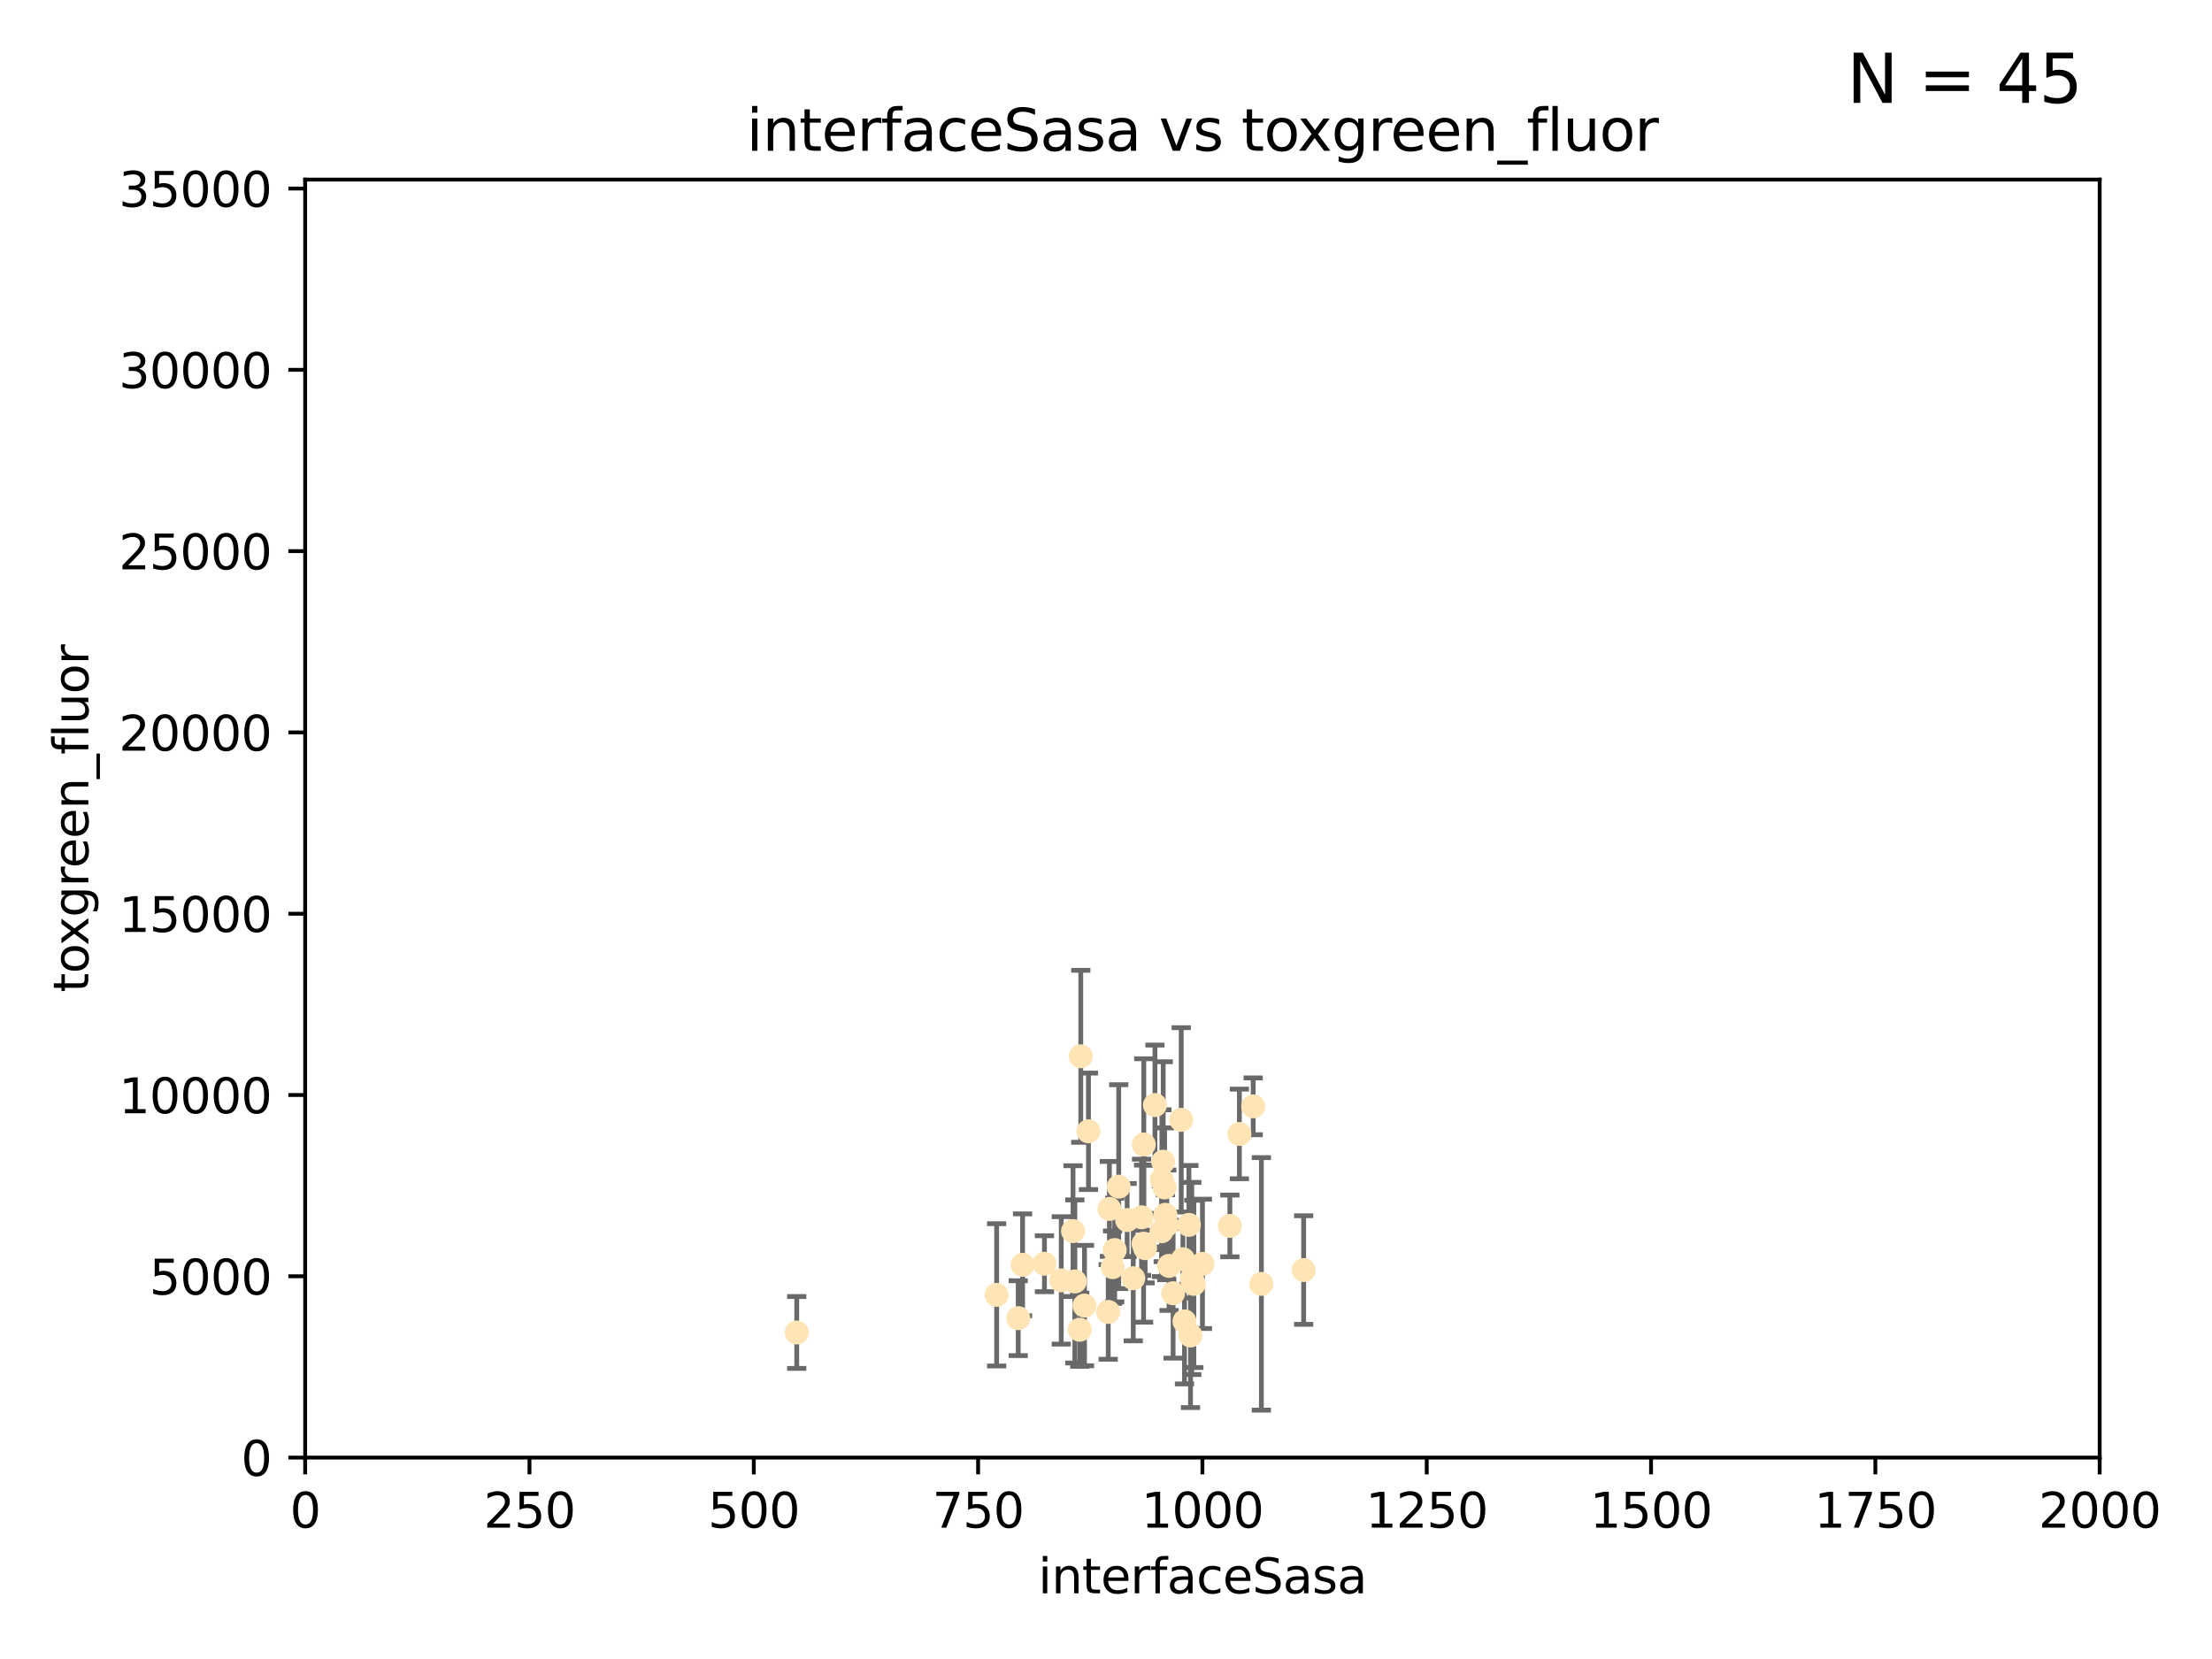 <?xml version="1.0" encoding="utf-8" standalone="no"?>
<!DOCTYPE svg PUBLIC "-//W3C//DTD SVG 1.1//EN"
  "http://www.w3.org/Graphics/SVG/1.1/DTD/svg11.dtd">
<svg xmlns:xlink="http://www.w3.org/1999/xlink" width="460.8pt" height="345.6pt" viewBox="0 0 460.8 345.6" xmlns="http://www.w3.org/2000/svg" version="1.1">
 <defs>
  <style type="text/css">*{stroke-linejoin: round; stroke-linecap: butt}</style>
 </defs>
 <g id="figure_1">
  <g id="patch_1">
   <path d="M 0 345.6 
L 460.8 345.6 
L 460.8 0 
L 0 0 
z
" style="fill: #ffffff"/>
  </g>
  <g id="axes_1">
   <g id="patch_2">
    <path d="M 63.571 303.64 
L 437.4 303.64 
L 437.4 37.411 
L 63.571 37.411 
z
" style="fill: #ffffff"/>
   </g>
   <g id="PathCollection_1">
    <defs>
     <path id="m4b75cdd315" d="M 0 1.118 
C 0.297 1.118 0.581 1 0.791 0.791 
C 1 0.581 1.118 0.297 1.118 0 
C 1.118 -0.297 1 -0.581 0.791 -0.791 
C 0.581 -1 0.297 -1.118 0 -1.118 
C -0.297 -1.118 -0.581 -1 -0.791 -0.791 
C -1 -0.581 -1.118 -0.297 -1.118 0 
C -1.118 0.297 -1 0.581 -0.791 0.791 
C -0.581 1 -0.297 1.118 0 1.118 
z
" style="stroke: #ffe4b5"/>
    </defs>
    <g clip-path="url(#pfa6d30daa1)">
     <use xlink:href="#m4b75cdd315" x="261.065" y="230.468" style="fill: #ffe4b5; stroke: #ffe4b5"/>
     <use xlink:href="#m4b75cdd315" x="258.186" y="236.222" style="fill: #ffe4b5; stroke: #ffe4b5"/>
     <use xlink:href="#m4b75cdd315" x="238.23" y="259.073" style="fill: #ffe4b5; stroke: #ffe4b5"/>
     <use xlink:href="#m4b75cdd315" x="246.071" y="233.283" style="fill: #ffe4b5; stroke: #ffe4b5"/>
     <use xlink:href="#m4b75cdd315" x="230.863" y="273.299" style="fill: #ffe4b5; stroke: #ffe4b5"/>
     <use xlink:href="#m4b75cdd315" x="248.267" y="266.328" style="fill: #ffe4b5; stroke: #ffe4b5"/>
     <use xlink:href="#m4b75cdd315" x="248.007" y="278.206" style="fill: #ffe4b5; stroke: #ffe4b5"/>
     <use xlink:href="#m4b75cdd315" x="225.144" y="220.046" style="fill: #ffe4b5; stroke: #ffe4b5"/>
     <use xlink:href="#m4b75cdd315" x="247.671" y="255.164" style="fill: #ffe4b5; stroke: #ffe4b5"/>
     <use xlink:href="#m4b75cdd315" x="233.052" y="247.2" style="fill: #ffe4b5; stroke: #ffe4b5"/>
     <use xlink:href="#m4b75cdd315" x="262.77" y="267.453" style="fill: #ffe4b5; stroke: #ffe4b5"/>
     <use xlink:href="#m4b75cdd315" x="238.273" y="238.421" style="fill: #ffe4b5; stroke: #ffe4b5"/>
     <use xlink:href="#m4b75cdd315" x="243.065" y="255.162" style="fill: #ffe4b5; stroke: #ffe4b5"/>
     <use xlink:href="#m4b75cdd315" x="271.575" y="264.575" style="fill: #ffe4b5; stroke: #ffe4b5"/>
     <use xlink:href="#m4b75cdd315" x="248.699" y="267.458" style="fill: #ffe4b5; stroke: #ffe4b5"/>
     <use xlink:href="#m4b75cdd315" x="256.203" y="255.382" style="fill: #ffe4b5; stroke: #ffe4b5"/>
     <use xlink:href="#m4b75cdd315" x="242.043" y="245.75" style="fill: #ffe4b5; stroke: #ffe4b5"/>
     <use xlink:href="#m4b75cdd315" x="236.078" y="266.279" style="fill: #ffe4b5; stroke: #ffe4b5"/>
     <use xlink:href="#m4b75cdd315" x="240.598" y="230.204" style="fill: #ffe4b5; stroke: #ffe4b5"/>
     <use xlink:href="#m4b75cdd315" x="241.962" y="256.494" style="fill: #ffe4b5; stroke: #ffe4b5"/>
     <use xlink:href="#m4b75cdd315" x="238.549" y="260.01" style="fill: #ffe4b5; stroke: #ffe4b5"/>
     <use xlink:href="#m4b75cdd315" x="242.766" y="253.07" style="fill: #ffe4b5; stroke: #ffe4b5"/>
     <use xlink:href="#m4b75cdd315" x="231.772" y="263.972" style="fill: #ffe4b5; stroke: #ffe4b5"/>
     <use xlink:href="#m4b75cdd315" x="231.112" y="251.842" style="fill: #ffe4b5; stroke: #ffe4b5"/>
     <use xlink:href="#m4b75cdd315" x="217.583" y="263.256" style="fill: #ffe4b5; stroke: #ffe4b5"/>
     <use xlink:href="#m4b75cdd315" x="242.611" y="247.358" style="fill: #ffe4b5; stroke: #ffe4b5"/>
     <use xlink:href="#m4b75cdd315" x="213.022" y="263.488" style="fill: #ffe4b5; stroke: #ffe4b5"/>
     <use xlink:href="#m4b75cdd315" x="212.114" y="274.597" style="fill: #ffe4b5; stroke: #ffe4b5"/>
     <use xlink:href="#m4b75cdd315" x="225.919" y="271.972" style="fill: #ffe4b5; stroke: #ffe4b5"/>
     <use xlink:href="#m4b75cdd315" x="207.617" y="269.741" style="fill: #ffe4b5; stroke: #ffe4b5"/>
     <use xlink:href="#m4b75cdd315" x="250.495" y="263.286" style="fill: #ffe4b5; stroke: #ffe4b5"/>
     <use xlink:href="#m4b75cdd315" x="242.317" y="242.001" style="fill: #ffe4b5; stroke: #ffe4b5"/>
     <use xlink:href="#m4b75cdd315" x="243.534" y="263.706" style="fill: #ffe4b5; stroke: #ffe4b5"/>
     <use xlink:href="#m4b75cdd315" x="232.215" y="260.409" style="fill: #ffe4b5; stroke: #ffe4b5"/>
     <use xlink:href="#m4b75cdd315" x="223.91" y="266.947" style="fill: #ffe4b5; stroke: #ffe4b5"/>
     <use xlink:href="#m4b75cdd315" x="223.531" y="256.462" style="fill: #ffe4b5; stroke: #ffe4b5"/>
     <use xlink:href="#m4b75cdd315" x="221.078" y="266.727" style="fill: #ffe4b5; stroke: #ffe4b5"/>
     <use xlink:href="#m4b75cdd315" x="244.381" y="269.405" style="fill: #ffe4b5; stroke: #ffe4b5"/>
     <use xlink:href="#m4b75cdd315" x="246.749" y="275.261" style="fill: #ffe4b5; stroke: #ffe4b5"/>
     <use xlink:href="#m4b75cdd315" x="234.804" y="254.163" style="fill: #ffe4b5; stroke: #ffe4b5"/>
     <use xlink:href="#m4b75cdd315" x="237.807" y="253.584" style="fill: #ffe4b5; stroke: #ffe4b5"/>
     <use xlink:href="#m4b75cdd315" x="224.929" y="277.009" style="fill: #ffe4b5; stroke: #ffe4b5"/>
     <use xlink:href="#m4b75cdd315" x="246.426" y="262.316" style="fill: #ffe4b5; stroke: #ffe4b5"/>
     <use xlink:href="#m4b75cdd315" x="165.976" y="277.579" style="fill: #ffe4b5; stroke: #ffe4b5"/>
     <use xlink:href="#m4b75cdd315" x="226.747" y="235.674" style="fill: #ffe4b5; stroke: #ffe4b5"/>
    </g>
   </g>
   <g id="matplotlib.axis_1">
    <g id="xtick_1">
     <g id="line2d_1">
      <defs>
       <path id="m06ec252655" d="M 0 0 
L 0 3.5 
" style="stroke: #000000; stroke-width: 0.8"/>
      </defs>
      <g>
       <use xlink:href="#m06ec252655" x="63.571" y="303.64" style="stroke: #000000; stroke-width: 0.8"/>
      </g>
     </g>
     <g id="text_1">
      <!-- 0 -->
      <g transform="translate(60.39 318.238)scale(0.1 -0.1)">
       <defs>
        <path id="DejaVuSans-30" d="M 2034 4250 
Q 1547 4250 1301 3770 
Q 1056 3291 1056 2328 
Q 1056 1369 1301 889 
Q 1547 409 2034 409 
Q 2525 409 2770 889 
Q 3016 1369 3016 2328 
Q 3016 3291 2770 3770 
Q 2525 4250 2034 4250 
z
M 2034 4750 
Q 2819 4750 3233 4129 
Q 3647 3509 3647 2328 
Q 3647 1150 3233 529 
Q 2819 -91 2034 -91 
Q 1250 -91 836 529 
Q 422 1150 422 2328 
Q 422 3509 836 4129 
Q 1250 4750 2034 4750 
z
" transform="scale(0.016)"/>
       </defs>
       <use xlink:href="#DejaVuSans-30"/>
      </g>
     </g>
    </g>
    <g id="xtick_2">
     <g id="line2d_2">
      <g>
       <use xlink:href="#m06ec252655" x="110.3" y="303.64" style="stroke: #000000; stroke-width: 0.8"/>
      </g>
     </g>
     <g id="text_2">
      <!-- 250 -->
      <g transform="translate(100.756 318.238)scale(0.1 -0.1)">
       <defs>
        <path id="DejaVuSans-32" d="M 1228 531 
L 3431 531 
L 3431 0 
L 469 0 
L 469 531 
Q 828 903 1448 1529 
Q 2069 2156 2228 2338 
Q 2531 2678 2651 2914 
Q 2772 3150 2772 3378 
Q 2772 3750 2511 3984 
Q 2250 4219 1831 4219 
Q 1534 4219 1204 4116 
Q 875 4013 500 3803 
L 500 4441 
Q 881 4594 1212 4672 
Q 1544 4750 1819 4750 
Q 2544 4750 2975 4387 
Q 3406 4025 3406 3419 
Q 3406 3131 3298 2873 
Q 3191 2616 2906 2266 
Q 2828 2175 2409 1742 
Q 1991 1309 1228 531 
z
" transform="scale(0.016)"/>
        <path id="DejaVuSans-35" d="M 691 4666 
L 3169 4666 
L 3169 4134 
L 1269 4134 
L 1269 2991 
Q 1406 3038 1543 3061 
Q 1681 3084 1819 3084 
Q 2600 3084 3056 2656 
Q 3513 2228 3513 1497 
Q 3513 744 3044 326 
Q 2575 -91 1722 -91 
Q 1428 -91 1123 -41 
Q 819 9 494 109 
L 494 744 
Q 775 591 1075 516 
Q 1375 441 1709 441 
Q 2250 441 2565 725 
Q 2881 1009 2881 1497 
Q 2881 1984 2565 2268 
Q 2250 2553 1709 2553 
Q 1456 2553 1204 2497 
Q 953 2441 691 2322 
L 691 4666 
z
" transform="scale(0.016)"/>
       </defs>
       <use xlink:href="#DejaVuSans-32"/>
       <use xlink:href="#DejaVuSans-35" x="63.623"/>
       <use xlink:href="#DejaVuSans-30" x="127.246"/>
      </g>
     </g>
    </g>
    <g id="xtick_3">
     <g id="line2d_3">
      <g>
       <use xlink:href="#m06ec252655" x="157.028" y="303.64" style="stroke: #000000; stroke-width: 0.8"/>
      </g>
     </g>
     <g id="text_3">
      <!-- 500 -->
      <g transform="translate(147.485 318.238)scale(0.1 -0.1)">
       <use xlink:href="#DejaVuSans-35"/>
       <use xlink:href="#DejaVuSans-30" x="63.623"/>
       <use xlink:href="#DejaVuSans-30" x="127.246"/>
      </g>
     </g>
    </g>
    <g id="xtick_4">
     <g id="line2d_4">
      <g>
       <use xlink:href="#m06ec252655" x="203.757" y="303.64" style="stroke: #000000; stroke-width: 0.8"/>
      </g>
     </g>
     <g id="text_4">
      <!-- 750 -->
      <g transform="translate(194.213 318.238)scale(0.1 -0.1)">
       <defs>
        <path id="DejaVuSans-37" d="M 525 4666 
L 3525 4666 
L 3525 4397 
L 1831 0 
L 1172 0 
L 2766 4134 
L 525 4134 
L 525 4666 
z
" transform="scale(0.016)"/>
       </defs>
       <use xlink:href="#DejaVuSans-37"/>
       <use xlink:href="#DejaVuSans-35" x="63.623"/>
       <use xlink:href="#DejaVuSans-30" x="127.246"/>
      </g>
     </g>
    </g>
    <g id="xtick_5">
     <g id="line2d_5">
      <g>
       <use xlink:href="#m06ec252655" x="250.486" y="303.64" style="stroke: #000000; stroke-width: 0.8"/>
      </g>
     </g>
     <g id="text_5">
      <!-- 1000 -->
      <g transform="translate(237.761 318.238)scale(0.1 -0.1)">
       <defs>
        <path id="DejaVuSans-31" d="M 794 531 
L 1825 531 
L 1825 4091 
L 703 3866 
L 703 4441 
L 1819 4666 
L 2450 4666 
L 2450 531 
L 3481 531 
L 3481 0 
L 794 0 
L 794 531 
z
" transform="scale(0.016)"/>
       </defs>
       <use xlink:href="#DejaVuSans-31"/>
       <use xlink:href="#DejaVuSans-30" x="63.623"/>
       <use xlink:href="#DejaVuSans-30" x="127.246"/>
       <use xlink:href="#DejaVuSans-30" x="190.869"/>
      </g>
     </g>
    </g>
    <g id="xtick_6">
     <g id="line2d_6">
      <g>
       <use xlink:href="#m06ec252655" x="297.214" y="303.64" style="stroke: #000000; stroke-width: 0.8"/>
      </g>
     </g>
     <g id="text_6">
      <!-- 1250 -->
      <g transform="translate(284.489 318.238)scale(0.1 -0.1)">
       <use xlink:href="#DejaVuSans-31"/>
       <use xlink:href="#DejaVuSans-32" x="63.623"/>
       <use xlink:href="#DejaVuSans-35" x="127.246"/>
       <use xlink:href="#DejaVuSans-30" x="190.869"/>
      </g>
     </g>
    </g>
    <g id="xtick_7">
     <g id="line2d_7">
      <g>
       <use xlink:href="#m06ec252655" x="343.943" y="303.64" style="stroke: #000000; stroke-width: 0.8"/>
      </g>
     </g>
     <g id="text_7">
      <!-- 1500 -->
      <g transform="translate(331.218 318.238)scale(0.1 -0.1)">
       <use xlink:href="#DejaVuSans-31"/>
       <use xlink:href="#DejaVuSans-35" x="63.623"/>
       <use xlink:href="#DejaVuSans-30" x="127.246"/>
       <use xlink:href="#DejaVuSans-30" x="190.869"/>
      </g>
     </g>
    </g>
    <g id="xtick_8">
     <g id="line2d_8">
      <g>
       <use xlink:href="#m06ec252655" x="390.671" y="303.64" style="stroke: #000000; stroke-width: 0.8"/>
      </g>
     </g>
     <g id="text_8">
      <!-- 1750 -->
      <g transform="translate(377.946 318.238)scale(0.1 -0.1)">
       <use xlink:href="#DejaVuSans-31"/>
       <use xlink:href="#DejaVuSans-37" x="63.623"/>
       <use xlink:href="#DejaVuSans-35" x="127.246"/>
       <use xlink:href="#DejaVuSans-30" x="190.869"/>
      </g>
     </g>
    </g>
    <g id="xtick_9">
     <g id="line2d_9">
      <g>
       <use xlink:href="#m06ec252655" x="437.4" y="303.64" style="stroke: #000000; stroke-width: 0.8"/>
      </g>
     </g>
     <g id="text_9">
      <!-- 2000 -->
      <g transform="translate(424.675 318.238)scale(0.1 -0.1)">
       <use xlink:href="#DejaVuSans-32"/>
       <use xlink:href="#DejaVuSans-30" x="63.623"/>
       <use xlink:href="#DejaVuSans-30" x="127.246"/>
       <use xlink:href="#DejaVuSans-30" x="190.869"/>
      </g>
     </g>
    </g>
    <g id="text_10">
     <!-- interfaceSasa -->
     <g transform="translate(216.279 331.917)scale(0.1 -0.1)">
      <defs>
       <path id="DejaVuSans-69" d="M 603 3500 
L 1178 3500 
L 1178 0 
L 603 0 
L 603 3500 
z
M 603 4863 
L 1178 4863 
L 1178 4134 
L 603 4134 
L 603 4863 
z
" transform="scale(0.016)"/>
       <path id="DejaVuSans-6e" d="M 3513 2113 
L 3513 0 
L 2938 0 
L 2938 2094 
Q 2938 2591 2744 2837 
Q 2550 3084 2163 3084 
Q 1697 3084 1428 2787 
Q 1159 2491 1159 1978 
L 1159 0 
L 581 0 
L 581 3500 
L 1159 3500 
L 1159 2956 
Q 1366 3272 1645 3428 
Q 1925 3584 2291 3584 
Q 2894 3584 3203 3211 
Q 3513 2838 3513 2113 
z
" transform="scale(0.016)"/>
       <path id="DejaVuSans-74" d="M 1172 4494 
L 1172 3500 
L 2356 3500 
L 2356 3053 
L 1172 3053 
L 1172 1153 
Q 1172 725 1289 603 
Q 1406 481 1766 481 
L 2356 481 
L 2356 0 
L 1766 0 
Q 1100 0 847 248 
Q 594 497 594 1153 
L 594 3053 
L 172 3053 
L 172 3500 
L 594 3500 
L 594 4494 
L 1172 4494 
z
" transform="scale(0.016)"/>
       <path id="DejaVuSans-65" d="M 3597 1894 
L 3597 1613 
L 953 1613 
Q 991 1019 1311 708 
Q 1631 397 2203 397 
Q 2534 397 2845 478 
Q 3156 559 3463 722 
L 3463 178 
Q 3153 47 2828 -22 
Q 2503 -91 2169 -91 
Q 1331 -91 842 396 
Q 353 884 353 1716 
Q 353 2575 817 3079 
Q 1281 3584 2069 3584 
Q 2775 3584 3186 3129 
Q 3597 2675 3597 1894 
z
M 3022 2063 
Q 3016 2534 2758 2815 
Q 2500 3097 2075 3097 
Q 1594 3097 1305 2825 
Q 1016 2553 972 2059 
L 3022 2063 
z
" transform="scale(0.016)"/>
       <path id="DejaVuSans-72" d="M 2631 2963 
Q 2534 3019 2420 3045 
Q 2306 3072 2169 3072 
Q 1681 3072 1420 2755 
Q 1159 2438 1159 1844 
L 1159 0 
L 581 0 
L 581 3500 
L 1159 3500 
L 1159 2956 
Q 1341 3275 1631 3429 
Q 1922 3584 2338 3584 
Q 2397 3584 2469 3576 
Q 2541 3569 2628 3553 
L 2631 2963 
z
" transform="scale(0.016)"/>
       <path id="DejaVuSans-66" d="M 2375 4863 
L 2375 4384 
L 1825 4384 
Q 1516 4384 1395 4259 
Q 1275 4134 1275 3809 
L 1275 3500 
L 2222 3500 
L 2222 3053 
L 1275 3053 
L 1275 0 
L 697 0 
L 697 3053 
L 147 3053 
L 147 3500 
L 697 3500 
L 697 3744 
Q 697 4328 969 4595 
Q 1241 4863 1831 4863 
L 2375 4863 
z
" transform="scale(0.016)"/>
       <path id="DejaVuSans-61" d="M 2194 1759 
Q 1497 1759 1228 1600 
Q 959 1441 959 1056 
Q 959 750 1161 570 
Q 1363 391 1709 391 
Q 2188 391 2477 730 
Q 2766 1069 2766 1631 
L 2766 1759 
L 2194 1759 
z
M 3341 1997 
L 3341 0 
L 2766 0 
L 2766 531 
Q 2569 213 2275 61 
Q 1981 -91 1556 -91 
Q 1019 -91 701 211 
Q 384 513 384 1019 
Q 384 1609 779 1909 
Q 1175 2209 1959 2209 
L 2766 2209 
L 2766 2266 
Q 2766 2663 2505 2880 
Q 2244 3097 1772 3097 
Q 1472 3097 1187 3025 
Q 903 2953 641 2809 
L 641 3341 
Q 956 3463 1253 3523 
Q 1550 3584 1831 3584 
Q 2591 3584 2966 3190 
Q 3341 2797 3341 1997 
z
" transform="scale(0.016)"/>
       <path id="DejaVuSans-63" d="M 3122 3366 
L 3122 2828 
Q 2878 2963 2633 3030 
Q 2388 3097 2138 3097 
Q 1578 3097 1268 2742 
Q 959 2388 959 1747 
Q 959 1106 1268 751 
Q 1578 397 2138 397 
Q 2388 397 2633 464 
Q 2878 531 3122 666 
L 3122 134 
Q 2881 22 2623 -34 
Q 2366 -91 2075 -91 
Q 1284 -91 818 406 
Q 353 903 353 1747 
Q 353 2603 823 3093 
Q 1294 3584 2113 3584 
Q 2378 3584 2631 3529 
Q 2884 3475 3122 3366 
z
" transform="scale(0.016)"/>
       <path id="DejaVuSans-53" d="M 3425 4513 
L 3425 3897 
Q 3066 4069 2747 4153 
Q 2428 4238 2131 4238 
Q 1616 4238 1336 4038 
Q 1056 3838 1056 3469 
Q 1056 3159 1242 3001 
Q 1428 2844 1947 2747 
L 2328 2669 
Q 3034 2534 3370 2195 
Q 3706 1856 3706 1288 
Q 3706 609 3251 259 
Q 2797 -91 1919 -91 
Q 1588 -91 1214 -16 
Q 841 59 441 206 
L 441 856 
Q 825 641 1194 531 
Q 1563 422 1919 422 
Q 2459 422 2753 634 
Q 3047 847 3047 1241 
Q 3047 1584 2836 1778 
Q 2625 1972 2144 2069 
L 1759 2144 
Q 1053 2284 737 2584 
Q 422 2884 422 3419 
Q 422 4038 858 4394 
Q 1294 4750 2059 4750 
Q 2388 4750 2728 4690 
Q 3069 4631 3425 4513 
z
" transform="scale(0.016)"/>
       <path id="DejaVuSans-73" d="M 2834 3397 
L 2834 2853 
Q 2591 2978 2328 3040 
Q 2066 3103 1784 3103 
Q 1356 3103 1142 2972 
Q 928 2841 928 2578 
Q 928 2378 1081 2264 
Q 1234 2150 1697 2047 
L 1894 2003 
Q 2506 1872 2764 1633 
Q 3022 1394 3022 966 
Q 3022 478 2636 193 
Q 2250 -91 1575 -91 
Q 1294 -91 989 -36 
Q 684 19 347 128 
L 347 722 
Q 666 556 975 473 
Q 1284 391 1588 391 
Q 1994 391 2212 530 
Q 2431 669 2431 922 
Q 2431 1156 2273 1281 
Q 2116 1406 1581 1522 
L 1381 1569 
Q 847 1681 609 1914 
Q 372 2147 372 2553 
Q 372 3047 722 3315 
Q 1072 3584 1716 3584 
Q 2034 3584 2315 3537 
Q 2597 3491 2834 3397 
z
" transform="scale(0.016)"/>
      </defs>
      <use xlink:href="#DejaVuSans-69"/>
      <use xlink:href="#DejaVuSans-6e" x="27.783"/>
      <use xlink:href="#DejaVuSans-74" x="91.162"/>
      <use xlink:href="#DejaVuSans-65" x="130.371"/>
      <use xlink:href="#DejaVuSans-72" x="191.895"/>
      <use xlink:href="#DejaVuSans-66" x="233.008"/>
      <use xlink:href="#DejaVuSans-61" x="268.213"/>
      <use xlink:href="#DejaVuSans-63" x="329.492"/>
      <use xlink:href="#DejaVuSans-65" x="384.473"/>
      <use xlink:href="#DejaVuSans-53" x="445.996"/>
      <use xlink:href="#DejaVuSans-61" x="509.473"/>
      <use xlink:href="#DejaVuSans-73" x="570.752"/>
      <use xlink:href="#DejaVuSans-61" x="622.852"/>
     </g>
    </g>
   </g>
   <g id="matplotlib.axis_2">
    <g id="ytick_1">
     <g id="line2d_10">
      <defs>
       <path id="m4625f9f633" d="M 0 0 
L -3.5 0 
" style="stroke: #000000; stroke-width: 0.8"/>
      </defs>
      <g>
       <use xlink:href="#m4625f9f633" x="63.571" y="303.64" style="stroke: #000000; stroke-width: 0.8"/>
      </g>
     </g>
     <g id="text_11">
      <!-- 0 -->
      <g transform="translate(50.209 307.439)scale(0.1 -0.1)">
       <use xlink:href="#DejaVuSans-30"/>
      </g>
     </g>
    </g>
    <g id="ytick_2">
     <g id="line2d_11">
      <g>
       <use xlink:href="#m4625f9f633" x="63.571" y="265.874" style="stroke: #000000; stroke-width: 0.8"/>
      </g>
     </g>
     <g id="text_12">
      <!-- 5000 -->
      <g transform="translate(31.121 269.673)scale(0.1 -0.1)">
       <use xlink:href="#DejaVuSans-35"/>
       <use xlink:href="#DejaVuSans-30" x="63.623"/>
       <use xlink:href="#DejaVuSans-30" x="127.246"/>
       <use xlink:href="#DejaVuSans-30" x="190.869"/>
      </g>
     </g>
    </g>
    <g id="ytick_3">
     <g id="line2d_12">
      <g>
       <use xlink:href="#m4625f9f633" x="63.571" y="228.108" style="stroke: #000000; stroke-width: 0.8"/>
      </g>
     </g>
     <g id="text_13">
      <!-- 10000 -->
      <g transform="translate(24.759 231.907)scale(0.1 -0.1)">
       <use xlink:href="#DejaVuSans-31"/>
       <use xlink:href="#DejaVuSans-30" x="63.623"/>
       <use xlink:href="#DejaVuSans-30" x="127.246"/>
       <use xlink:href="#DejaVuSans-30" x="190.869"/>
       <use xlink:href="#DejaVuSans-30" x="254.492"/>
      </g>
     </g>
    </g>
    <g id="ytick_4">
     <g id="line2d_13">
      <g>
       <use xlink:href="#m4625f9f633" x="63.571" y="190.342" style="stroke: #000000; stroke-width: 0.8"/>
      </g>
     </g>
     <g id="text_14">
      <!-- 15000 -->
      <g transform="translate(24.759 194.141)scale(0.1 -0.1)">
       <use xlink:href="#DejaVuSans-31"/>
       <use xlink:href="#DejaVuSans-35" x="63.623"/>
       <use xlink:href="#DejaVuSans-30" x="127.246"/>
       <use xlink:href="#DejaVuSans-30" x="190.869"/>
       <use xlink:href="#DejaVuSans-30" x="254.492"/>
      </g>
     </g>
    </g>
    <g id="ytick_5">
     <g id="line2d_14">
      <g>
       <use xlink:href="#m4625f9f633" x="63.571" y="152.576" style="stroke: #000000; stroke-width: 0.8"/>
      </g>
     </g>
     <g id="text_15">
      <!-- 20000 -->
      <g transform="translate(24.759 156.375)scale(0.1 -0.1)">
       <use xlink:href="#DejaVuSans-32"/>
       <use xlink:href="#DejaVuSans-30" x="63.623"/>
       <use xlink:href="#DejaVuSans-30" x="127.246"/>
       <use xlink:href="#DejaVuSans-30" x="190.869"/>
       <use xlink:href="#DejaVuSans-30" x="254.492"/>
      </g>
     </g>
    </g>
    <g id="ytick_6">
     <g id="line2d_15">
      <g>
       <use xlink:href="#m4625f9f633" x="63.571" y="114.81" style="stroke: #000000; stroke-width: 0.8"/>
      </g>
     </g>
     <g id="text_16">
      <!-- 25000 -->
      <g transform="translate(24.759 118.609)scale(0.1 -0.1)">
       <use xlink:href="#DejaVuSans-32"/>
       <use xlink:href="#DejaVuSans-35" x="63.623"/>
       <use xlink:href="#DejaVuSans-30" x="127.246"/>
       <use xlink:href="#DejaVuSans-30" x="190.869"/>
       <use xlink:href="#DejaVuSans-30" x="254.492"/>
      </g>
     </g>
    </g>
    <g id="ytick_7">
     <g id="line2d_16">
      <g>
       <use xlink:href="#m4625f9f633" x="63.571" y="77.044" style="stroke: #000000; stroke-width: 0.8"/>
      </g>
     </g>
     <g id="text_17">
      <!-- 30000 -->
      <g transform="translate(24.759 80.844)scale(0.1 -0.1)">
       <defs>
        <path id="DejaVuSans-33" d="M 2597 2516 
Q 3050 2419 3304 2112 
Q 3559 1806 3559 1356 
Q 3559 666 3084 287 
Q 2609 -91 1734 -91 
Q 1441 -91 1130 -33 
Q 819 25 488 141 
L 488 750 
Q 750 597 1062 519 
Q 1375 441 1716 441 
Q 2309 441 2620 675 
Q 2931 909 2931 1356 
Q 2931 1769 2642 2001 
Q 2353 2234 1838 2234 
L 1294 2234 
L 1294 2753 
L 1863 2753 
Q 2328 2753 2575 2939 
Q 2822 3125 2822 3475 
Q 2822 3834 2567 4026 
Q 2313 4219 1838 4219 
Q 1578 4219 1281 4162 
Q 984 4106 628 3988 
L 628 4550 
Q 988 4650 1302 4700 
Q 1616 4750 1894 4750 
Q 2613 4750 3031 4423 
Q 3450 4097 3450 3541 
Q 3450 3153 3228 2886 
Q 3006 2619 2597 2516 
z
" transform="scale(0.016)"/>
       </defs>
       <use xlink:href="#DejaVuSans-33"/>
       <use xlink:href="#DejaVuSans-30" x="63.623"/>
       <use xlink:href="#DejaVuSans-30" x="127.246"/>
       <use xlink:href="#DejaVuSans-30" x="190.869"/>
       <use xlink:href="#DejaVuSans-30" x="254.492"/>
      </g>
     </g>
    </g>
    <g id="ytick_8">
     <g id="line2d_17">
      <g>
       <use xlink:href="#m4625f9f633" x="63.571" y="39.278" style="stroke: #000000; stroke-width: 0.8"/>
      </g>
     </g>
     <g id="text_18">
      <!-- 35000 -->
      <g transform="translate(24.759 43.078)scale(0.1 -0.1)">
       <use xlink:href="#DejaVuSans-33"/>
       <use xlink:href="#DejaVuSans-35" x="63.623"/>
       <use xlink:href="#DejaVuSans-30" x="127.246"/>
       <use xlink:href="#DejaVuSans-30" x="190.869"/>
       <use xlink:href="#DejaVuSans-30" x="254.492"/>
      </g>
     </g>
    </g>
    <g id="text_19">
     <!-- toxgreen_fluor -->
     <g transform="translate(18.401 206.72)rotate(-90)scale(0.1 -0.1)">
      <defs>
       <path id="DejaVuSans-6f" d="M 1959 3097 
Q 1497 3097 1228 2736 
Q 959 2375 959 1747 
Q 959 1119 1226 758 
Q 1494 397 1959 397 
Q 2419 397 2687 759 
Q 2956 1122 2956 1747 
Q 2956 2369 2687 2733 
Q 2419 3097 1959 3097 
z
M 1959 3584 
Q 2709 3584 3137 3096 
Q 3566 2609 3566 1747 
Q 3566 888 3137 398 
Q 2709 -91 1959 -91 
Q 1206 -91 779 398 
Q 353 888 353 1747 
Q 353 2609 779 3096 
Q 1206 3584 1959 3584 
z
" transform="scale(0.016)"/>
       <path id="DejaVuSans-78" d="M 3513 3500 
L 2247 1797 
L 3578 0 
L 2900 0 
L 1881 1375 
L 863 0 
L 184 0 
L 1544 1831 
L 300 3500 
L 978 3500 
L 1906 2253 
L 2834 3500 
L 3513 3500 
z
" transform="scale(0.016)"/>
       <path id="DejaVuSans-67" d="M 2906 1791 
Q 2906 2416 2648 2759 
Q 2391 3103 1925 3103 
Q 1463 3103 1205 2759 
Q 947 2416 947 1791 
Q 947 1169 1205 825 
Q 1463 481 1925 481 
Q 2391 481 2648 825 
Q 2906 1169 2906 1791 
z
M 3481 434 
Q 3481 -459 3084 -895 
Q 2688 -1331 1869 -1331 
Q 1566 -1331 1297 -1286 
Q 1028 -1241 775 -1147 
L 775 -588 
Q 1028 -725 1275 -790 
Q 1522 -856 1778 -856 
Q 2344 -856 2625 -561 
Q 2906 -266 2906 331 
L 2906 616 
Q 2728 306 2450 153 
Q 2172 0 1784 0 
Q 1141 0 747 490 
Q 353 981 353 1791 
Q 353 2603 747 3093 
Q 1141 3584 1784 3584 
Q 2172 3584 2450 3431 
Q 2728 3278 2906 2969 
L 2906 3500 
L 3481 3500 
L 3481 434 
z
" transform="scale(0.016)"/>
       <path id="DejaVuSans-5f" d="M 3263 -1063 
L 3263 -1509 
L -63 -1509 
L -63 -1063 
L 3263 -1063 
z
" transform="scale(0.016)"/>
       <path id="DejaVuSans-6c" d="M 603 4863 
L 1178 4863 
L 1178 0 
L 603 0 
L 603 4863 
z
" transform="scale(0.016)"/>
       <path id="DejaVuSans-75" d="M 544 1381 
L 544 3500 
L 1119 3500 
L 1119 1403 
Q 1119 906 1312 657 
Q 1506 409 1894 409 
Q 2359 409 2629 706 
Q 2900 1003 2900 1516 
L 2900 3500 
L 3475 3500 
L 3475 0 
L 2900 0 
L 2900 538 
Q 2691 219 2414 64 
Q 2138 -91 1772 -91 
Q 1169 -91 856 284 
Q 544 659 544 1381 
z
M 1991 3584 
L 1991 3584 
z
" transform="scale(0.016)"/>
      </defs>
      <use xlink:href="#DejaVuSans-74"/>
      <use xlink:href="#DejaVuSans-6f" x="39.209"/>
      <use xlink:href="#DejaVuSans-78" x="97.266"/>
      <use xlink:href="#DejaVuSans-67" x="156.445"/>
      <use xlink:href="#DejaVuSans-72" x="219.922"/>
      <use xlink:href="#DejaVuSans-65" x="258.785"/>
      <use xlink:href="#DejaVuSans-65" x="320.309"/>
      <use xlink:href="#DejaVuSans-6e" x="381.832"/>
      <use xlink:href="#DejaVuSans-5f" x="445.211"/>
      <use xlink:href="#DejaVuSans-66" x="495.211"/>
      <use xlink:href="#DejaVuSans-6c" x="530.416"/>
      <use xlink:href="#DejaVuSans-75" x="558.199"/>
      <use xlink:href="#DejaVuSans-6f" x="621.578"/>
      <use xlink:href="#DejaVuSans-72" x="682.76"/>
     </g>
    </g>
   </g>
   <g id="LineCollection_1">
    <path d="M 261.065 236.385 
L 261.065 224.551 
" clip-path="url(#pfa6d30daa1)" style="fill: none; stroke: #696969"/>
    <path d="M 258.186 245.56 
L 258.186 226.884 
" clip-path="url(#pfa6d30daa1)" style="fill: none; stroke: #696969"/>
    <path d="M 238.23 275.427 
L 238.23 242.719 
" clip-path="url(#pfa6d30daa1)" style="fill: none; stroke: #696969"/>
    <path d="M 246.071 252.481 
L 246.071 214.086 
" clip-path="url(#pfa6d30daa1)" style="fill: none; stroke: #696969"/>
    <path d="M 230.863 283.157 
L 230.863 263.441 
" clip-path="url(#pfa6d30daa1)" style="fill: none; stroke: #696969"/>
    <path d="M 248.267 286.341 
L 248.267 246.315 
" clip-path="url(#pfa6d30daa1)" style="fill: none; stroke: #696969"/>
    <path d="M 248.007 293.225 
L 248.007 263.186 
" clip-path="url(#pfa6d30daa1)" style="fill: none; stroke: #696969"/>
    <path d="M 225.144 237.957 
L 225.144 202.135 
" clip-path="url(#pfa6d30daa1)" style="fill: none; stroke: #696969"/>
    <path d="M 247.671 267.529 
L 247.671 242.8 
" clip-path="url(#pfa6d30daa1)" style="fill: none; stroke: #696969"/>
    <path d="M 233.052 268.437 
L 233.052 225.964 
" clip-path="url(#pfa6d30daa1)" style="fill: none; stroke: #696969"/>
    <path d="M 262.77 293.757 
L 262.77 241.15 
" clip-path="url(#pfa6d30daa1)" style="fill: none; stroke: #696969"/>
    <path d="M 238.273 256.278 
L 238.273 220.565 
" clip-path="url(#pfa6d30daa1)" style="fill: none; stroke: #696969"/>
    <path d="M 243.065 266.585 
L 243.065 243.739 
" clip-path="url(#pfa6d30daa1)" style="fill: none; stroke: #696969"/>
    <path d="M 271.575 275.884 
L 271.575 253.266 
" clip-path="url(#pfa6d30daa1)" style="fill: none; stroke: #696969"/>
    <path d="M 248.699 284.88 
L 248.699 250.036 
" clip-path="url(#pfa6d30daa1)" style="fill: none; stroke: #696969"/>
    <path d="M 256.203 261.811 
L 256.203 248.953 
" clip-path="url(#pfa6d30daa1)" style="fill: none; stroke: #696969"/>
    <path d="M 242.043 260.314 
L 242.043 231.186 
" clip-path="url(#pfa6d30daa1)" style="fill: none; stroke: #696969"/>
    <path d="M 236.078 279.32 
L 236.078 253.239 
" clip-path="url(#pfa6d30daa1)" style="fill: none; stroke: #696969"/>
    <path d="M 240.598 242.701 
L 240.598 217.707 
" clip-path="url(#pfa6d30daa1)" style="fill: none; stroke: #696969"/>
    <path d="M 241.962 265.936 
L 241.962 247.052 
" clip-path="url(#pfa6d30daa1)" style="fill: none; stroke: #696969"/>
    <path d="M 238.549 267.252 
L 238.549 252.769 
" clip-path="url(#pfa6d30daa1)" style="fill: none; stroke: #696969"/>
    <path d="M 242.766 257.248 
L 242.766 248.893 
" clip-path="url(#pfa6d30daa1)" style="fill: none; stroke: #696969"/>
    <path d="M 231.772 271.503 
L 231.772 256.44 
" clip-path="url(#pfa6d30daa1)" style="fill: none; stroke: #696969"/>
    <path d="M 231.112 261.732 
L 231.112 241.952 
" clip-path="url(#pfa6d30daa1)" style="fill: none; stroke: #696969"/>
    <path d="M 217.583 269.082 
L 217.583 257.431 
" clip-path="url(#pfa6d30daa1)" style="fill: none; stroke: #696969"/>
    <path d="M 242.611 259.759 
L 242.611 234.957 
" clip-path="url(#pfa6d30daa1)" style="fill: none; stroke: #696969"/>
    <path d="M 213.022 274.103 
L 213.022 252.873 
" clip-path="url(#pfa6d30daa1)" style="fill: none; stroke: #696969"/>
    <path d="M 212.114 282.395 
L 212.114 266.8 
" clip-path="url(#pfa6d30daa1)" style="fill: none; stroke: #696969"/>
    <path d="M 225.919 284.509 
L 225.919 259.434 
" clip-path="url(#pfa6d30daa1)" style="fill: none; stroke: #696969"/>
    <path d="M 207.617 284.563 
L 207.617 254.919 
" clip-path="url(#pfa6d30daa1)" style="fill: none; stroke: #696969"/>
    <path d="M 250.495 276.757 
L 250.495 249.815 
" clip-path="url(#pfa6d30daa1)" style="fill: none; stroke: #696969"/>
    <path d="M 242.317 262.82 
L 242.317 221.181 
" clip-path="url(#pfa6d30daa1)" style="fill: none; stroke: #696969"/>
    <path d="M 243.534 272.986 
L 243.534 254.425 
" clip-path="url(#pfa6d30daa1)" style="fill: none; stroke: #696969"/>
    <path d="M 232.215 271.21 
L 232.215 249.607 
" clip-path="url(#pfa6d30daa1)" style="fill: none; stroke: #696969"/>
    <path d="M 223.91 283.933 
L 223.91 249.962 
" clip-path="url(#pfa6d30daa1)" style="fill: none; stroke: #696969"/>
    <path d="M 223.531 270.083 
L 223.531 242.841 
" clip-path="url(#pfa6d30daa1)" style="fill: none; stroke: #696969"/>
    <path d="M 221.078 279.997 
L 221.078 253.458 
" clip-path="url(#pfa6d30daa1)" style="fill: none; stroke: #696969"/>
    <path d="M 244.381 282.927 
L 244.381 255.883 
" clip-path="url(#pfa6d30daa1)" style="fill: none; stroke: #696969"/>
    <path d="M 246.749 288.292 
L 246.749 262.229 
" clip-path="url(#pfa6d30daa1)" style="fill: none; stroke: #696969"/>
    <path d="M 234.804 261.773 
L 234.804 246.553 
" clip-path="url(#pfa6d30daa1)" style="fill: none; stroke: #696969"/>
    <path d="M 237.807 265.693 
L 237.807 241.475 
" clip-path="url(#pfa6d30daa1)" style="fill: none; stroke: #696969"/>
    <path d="M 224.929 284.633 
L 224.929 269.384 
" clip-path="url(#pfa6d30daa1)" style="fill: none; stroke: #696969"/>
    <path d="M 246.426 270.403 
L 246.426 254.229 
" clip-path="url(#pfa6d30daa1)" style="fill: none; stroke: #696969"/>
    <path d="M 165.976 285.067 
L 165.976 270.09 
" clip-path="url(#pfa6d30daa1)" style="fill: none; stroke: #696969"/>
    <path d="M 226.747 247.808 
L 226.747 223.541 
" clip-path="url(#pfa6d30daa1)" style="fill: none; stroke: #696969"/>
   </g>
   <g id="line2d_18">
    <defs>
     <path id="m5817407c78" d="M 2 0 
L -2 -0 
" style="stroke: #696969"/>
    </defs>
    <g clip-path="url(#pfa6d30daa1)">
     <use xlink:href="#m5817407c78" x="261.065" y="236.385" style="fill: #696969; stroke: #696969"/>
     <use xlink:href="#m5817407c78" x="258.186" y="245.56" style="fill: #696969; stroke: #696969"/>
     <use xlink:href="#m5817407c78" x="238.23" y="275.427" style="fill: #696969; stroke: #696969"/>
     <use xlink:href="#m5817407c78" x="246.071" y="252.481" style="fill: #696969; stroke: #696969"/>
     <use xlink:href="#m5817407c78" x="230.863" y="283.157" style="fill: #696969; stroke: #696969"/>
     <use xlink:href="#m5817407c78" x="248.267" y="286.341" style="fill: #696969; stroke: #696969"/>
     <use xlink:href="#m5817407c78" x="248.007" y="293.225" style="fill: #696969; stroke: #696969"/>
     <use xlink:href="#m5817407c78" x="225.144" y="237.957" style="fill: #696969; stroke: #696969"/>
     <use xlink:href="#m5817407c78" x="247.671" y="267.529" style="fill: #696969; stroke: #696969"/>
     <use xlink:href="#m5817407c78" x="233.052" y="268.437" style="fill: #696969; stroke: #696969"/>
     <use xlink:href="#m5817407c78" x="262.77" y="293.757" style="fill: #696969; stroke: #696969"/>
     <use xlink:href="#m5817407c78" x="238.273" y="256.278" style="fill: #696969; stroke: #696969"/>
     <use xlink:href="#m5817407c78" x="243.065" y="266.585" style="fill: #696969; stroke: #696969"/>
     <use xlink:href="#m5817407c78" x="271.575" y="275.884" style="fill: #696969; stroke: #696969"/>
     <use xlink:href="#m5817407c78" x="248.699" y="284.88" style="fill: #696969; stroke: #696969"/>
     <use xlink:href="#m5817407c78" x="256.203" y="261.811" style="fill: #696969; stroke: #696969"/>
     <use xlink:href="#m5817407c78" x="242.043" y="260.314" style="fill: #696969; stroke: #696969"/>
     <use xlink:href="#m5817407c78" x="236.078" y="279.32" style="fill: #696969; stroke: #696969"/>
     <use xlink:href="#m5817407c78" x="240.598" y="242.701" style="fill: #696969; stroke: #696969"/>
     <use xlink:href="#m5817407c78" x="241.962" y="265.936" style="fill: #696969; stroke: #696969"/>
     <use xlink:href="#m5817407c78" x="238.549" y="267.252" style="fill: #696969; stroke: #696969"/>
     <use xlink:href="#m5817407c78" x="242.766" y="257.248" style="fill: #696969; stroke: #696969"/>
     <use xlink:href="#m5817407c78" x="231.772" y="271.503" style="fill: #696969; stroke: #696969"/>
     <use xlink:href="#m5817407c78" x="231.112" y="261.732" style="fill: #696969; stroke: #696969"/>
     <use xlink:href="#m5817407c78" x="217.583" y="269.082" style="fill: #696969; stroke: #696969"/>
     <use xlink:href="#m5817407c78" x="242.611" y="259.759" style="fill: #696969; stroke: #696969"/>
     <use xlink:href="#m5817407c78" x="213.022" y="274.103" style="fill: #696969; stroke: #696969"/>
     <use xlink:href="#m5817407c78" x="212.114" y="282.395" style="fill: #696969; stroke: #696969"/>
     <use xlink:href="#m5817407c78" x="225.919" y="284.509" style="fill: #696969; stroke: #696969"/>
     <use xlink:href="#m5817407c78" x="207.617" y="284.563" style="fill: #696969; stroke: #696969"/>
     <use xlink:href="#m5817407c78" x="250.495" y="276.757" style="fill: #696969; stroke: #696969"/>
     <use xlink:href="#m5817407c78" x="242.317" y="262.82" style="fill: #696969; stroke: #696969"/>
     <use xlink:href="#m5817407c78" x="243.534" y="272.986" style="fill: #696969; stroke: #696969"/>
     <use xlink:href="#m5817407c78" x="232.215" y="271.21" style="fill: #696969; stroke: #696969"/>
     <use xlink:href="#m5817407c78" x="223.91" y="283.933" style="fill: #696969; stroke: #696969"/>
     <use xlink:href="#m5817407c78" x="223.531" y="270.083" style="fill: #696969; stroke: #696969"/>
     <use xlink:href="#m5817407c78" x="221.078" y="279.997" style="fill: #696969; stroke: #696969"/>
     <use xlink:href="#m5817407c78" x="244.381" y="282.927" style="fill: #696969; stroke: #696969"/>
     <use xlink:href="#m5817407c78" x="246.749" y="288.292" style="fill: #696969; stroke: #696969"/>
     <use xlink:href="#m5817407c78" x="234.804" y="261.773" style="fill: #696969; stroke: #696969"/>
     <use xlink:href="#m5817407c78" x="237.807" y="265.693" style="fill: #696969; stroke: #696969"/>
     <use xlink:href="#m5817407c78" x="224.929" y="284.633" style="fill: #696969; stroke: #696969"/>
     <use xlink:href="#m5817407c78" x="246.426" y="270.403" style="fill: #696969; stroke: #696969"/>
     <use xlink:href="#m5817407c78" x="165.976" y="285.067" style="fill: #696969; stroke: #696969"/>
     <use xlink:href="#m5817407c78" x="226.747" y="247.808" style="fill: #696969; stroke: #696969"/>
    </g>
   </g>
   <g id="line2d_19">
    <g clip-path="url(#pfa6d30daa1)">
     <use xlink:href="#m5817407c78" x="261.065" y="224.551" style="fill: #696969; stroke: #696969"/>
     <use xlink:href="#m5817407c78" x="258.186" y="226.884" style="fill: #696969; stroke: #696969"/>
     <use xlink:href="#m5817407c78" x="238.23" y="242.719" style="fill: #696969; stroke: #696969"/>
     <use xlink:href="#m5817407c78" x="246.071" y="214.086" style="fill: #696969; stroke: #696969"/>
     <use xlink:href="#m5817407c78" x="230.863" y="263.441" style="fill: #696969; stroke: #696969"/>
     <use xlink:href="#m5817407c78" x="248.267" y="246.315" style="fill: #696969; stroke: #696969"/>
     <use xlink:href="#m5817407c78" x="248.007" y="263.186" style="fill: #696969; stroke: #696969"/>
     <use xlink:href="#m5817407c78" x="225.144" y="202.135" style="fill: #696969; stroke: #696969"/>
     <use xlink:href="#m5817407c78" x="247.671" y="242.8" style="fill: #696969; stroke: #696969"/>
     <use xlink:href="#m5817407c78" x="233.052" y="225.964" style="fill: #696969; stroke: #696969"/>
     <use xlink:href="#m5817407c78" x="262.77" y="241.15" style="fill: #696969; stroke: #696969"/>
     <use xlink:href="#m5817407c78" x="238.273" y="220.565" style="fill: #696969; stroke: #696969"/>
     <use xlink:href="#m5817407c78" x="243.065" y="243.739" style="fill: #696969; stroke: #696969"/>
     <use xlink:href="#m5817407c78" x="271.575" y="253.266" style="fill: #696969; stroke: #696969"/>
     <use xlink:href="#m5817407c78" x="248.699" y="250.036" style="fill: #696969; stroke: #696969"/>
     <use xlink:href="#m5817407c78" x="256.203" y="248.953" style="fill: #696969; stroke: #696969"/>
     <use xlink:href="#m5817407c78" x="242.043" y="231.186" style="fill: #696969; stroke: #696969"/>
     <use xlink:href="#m5817407c78" x="236.078" y="253.239" style="fill: #696969; stroke: #696969"/>
     <use xlink:href="#m5817407c78" x="240.598" y="217.707" style="fill: #696969; stroke: #696969"/>
     <use xlink:href="#m5817407c78" x="241.962" y="247.052" style="fill: #696969; stroke: #696969"/>
     <use xlink:href="#m5817407c78" x="238.549" y="252.769" style="fill: #696969; stroke: #696969"/>
     <use xlink:href="#m5817407c78" x="242.766" y="248.893" style="fill: #696969; stroke: #696969"/>
     <use xlink:href="#m5817407c78" x="231.772" y="256.44" style="fill: #696969; stroke: #696969"/>
     <use xlink:href="#m5817407c78" x="231.112" y="241.952" style="fill: #696969; stroke: #696969"/>
     <use xlink:href="#m5817407c78" x="217.583" y="257.431" style="fill: #696969; stroke: #696969"/>
     <use xlink:href="#m5817407c78" x="242.611" y="234.957" style="fill: #696969; stroke: #696969"/>
     <use xlink:href="#m5817407c78" x="213.022" y="252.873" style="fill: #696969; stroke: #696969"/>
     <use xlink:href="#m5817407c78" x="212.114" y="266.8" style="fill: #696969; stroke: #696969"/>
     <use xlink:href="#m5817407c78" x="225.919" y="259.434" style="fill: #696969; stroke: #696969"/>
     <use xlink:href="#m5817407c78" x="207.617" y="254.919" style="fill: #696969; stroke: #696969"/>
     <use xlink:href="#m5817407c78" x="250.495" y="249.815" style="fill: #696969; stroke: #696969"/>
     <use xlink:href="#m5817407c78" x="242.317" y="221.181" style="fill: #696969; stroke: #696969"/>
     <use xlink:href="#m5817407c78" x="243.534" y="254.425" style="fill: #696969; stroke: #696969"/>
     <use xlink:href="#m5817407c78" x="232.215" y="249.607" style="fill: #696969; stroke: #696969"/>
     <use xlink:href="#m5817407c78" x="223.91" y="249.962" style="fill: #696969; stroke: #696969"/>
     <use xlink:href="#m5817407c78" x="223.531" y="242.841" style="fill: #696969; stroke: #696969"/>
     <use xlink:href="#m5817407c78" x="221.078" y="253.458" style="fill: #696969; stroke: #696969"/>
     <use xlink:href="#m5817407c78" x="244.381" y="255.883" style="fill: #696969; stroke: #696969"/>
     <use xlink:href="#m5817407c78" x="246.749" y="262.229" style="fill: #696969; stroke: #696969"/>
     <use xlink:href="#m5817407c78" x="234.804" y="246.553" style="fill: #696969; stroke: #696969"/>
     <use xlink:href="#m5817407c78" x="237.807" y="241.475" style="fill: #696969; stroke: #696969"/>
     <use xlink:href="#m5817407c78" x="224.929" y="269.384" style="fill: #696969; stroke: #696969"/>
     <use xlink:href="#m5817407c78" x="246.426" y="254.229" style="fill: #696969; stroke: #696969"/>
     <use xlink:href="#m5817407c78" x="165.976" y="270.09" style="fill: #696969; stroke: #696969"/>
     <use xlink:href="#m5817407c78" x="226.747" y="223.541" style="fill: #696969; stroke: #696969"/>
    </g>
   </g>
   <g id="line2d_20">
    <defs>
     <path id="m49923412ef" d="M 0 2 
C 0.53 2 1.039 1.789 1.414 1.414 
C 1.789 1.039 2 0.53 2 0 
C 2 -0.53 1.789 -1.039 1.414 -1.414 
C 1.039 -1.789 0.53 -2 0 -2 
C -0.53 -2 -1.039 -1.789 -1.414 -1.414 
C -1.789 -1.039 -2 -0.53 -2 0 
C -2 0.53 -1.789 1.039 -1.414 1.414 
C -1.039 1.789 -0.53 2 0 2 
z
" style="stroke: #ffe4b5"/>
    </defs>
    <g clip-path="url(#pfa6d30daa1)">
     <use xlink:href="#m49923412ef" x="261.065" y="230.468" style="fill: #ffe4b5; stroke: #ffe4b5"/>
     <use xlink:href="#m49923412ef" x="258.186" y="236.222" style="fill: #ffe4b5; stroke: #ffe4b5"/>
     <use xlink:href="#m49923412ef" x="238.23" y="259.073" style="fill: #ffe4b5; stroke: #ffe4b5"/>
     <use xlink:href="#m49923412ef" x="246.071" y="233.283" style="fill: #ffe4b5; stroke: #ffe4b5"/>
     <use xlink:href="#m49923412ef" x="230.863" y="273.299" style="fill: #ffe4b5; stroke: #ffe4b5"/>
     <use xlink:href="#m49923412ef" x="248.267" y="266.328" style="fill: #ffe4b5; stroke: #ffe4b5"/>
     <use xlink:href="#m49923412ef" x="248.007" y="278.206" style="fill: #ffe4b5; stroke: #ffe4b5"/>
     <use xlink:href="#m49923412ef" x="225.144" y="220.046" style="fill: #ffe4b5; stroke: #ffe4b5"/>
     <use xlink:href="#m49923412ef" x="247.671" y="255.164" style="fill: #ffe4b5; stroke: #ffe4b5"/>
     <use xlink:href="#m49923412ef" x="233.052" y="247.2" style="fill: #ffe4b5; stroke: #ffe4b5"/>
     <use xlink:href="#m49923412ef" x="262.77" y="267.453" style="fill: #ffe4b5; stroke: #ffe4b5"/>
     <use xlink:href="#m49923412ef" x="238.273" y="238.421" style="fill: #ffe4b5; stroke: #ffe4b5"/>
     <use xlink:href="#m49923412ef" x="243.065" y="255.162" style="fill: #ffe4b5; stroke: #ffe4b5"/>
     <use xlink:href="#m49923412ef" x="271.575" y="264.575" style="fill: #ffe4b5; stroke: #ffe4b5"/>
     <use xlink:href="#m49923412ef" x="248.699" y="267.458" style="fill: #ffe4b5; stroke: #ffe4b5"/>
     <use xlink:href="#m49923412ef" x="256.203" y="255.382" style="fill: #ffe4b5; stroke: #ffe4b5"/>
     <use xlink:href="#m49923412ef" x="242.043" y="245.75" style="fill: #ffe4b5; stroke: #ffe4b5"/>
     <use xlink:href="#m49923412ef" x="236.078" y="266.279" style="fill: #ffe4b5; stroke: #ffe4b5"/>
     <use xlink:href="#m49923412ef" x="240.598" y="230.204" style="fill: #ffe4b5; stroke: #ffe4b5"/>
     <use xlink:href="#m49923412ef" x="241.962" y="256.494" style="fill: #ffe4b5; stroke: #ffe4b5"/>
     <use xlink:href="#m49923412ef" x="238.549" y="260.01" style="fill: #ffe4b5; stroke: #ffe4b5"/>
     <use xlink:href="#m49923412ef" x="242.766" y="253.07" style="fill: #ffe4b5; stroke: #ffe4b5"/>
     <use xlink:href="#m49923412ef" x="231.772" y="263.972" style="fill: #ffe4b5; stroke: #ffe4b5"/>
     <use xlink:href="#m49923412ef" x="231.112" y="251.842" style="fill: #ffe4b5; stroke: #ffe4b5"/>
     <use xlink:href="#m49923412ef" x="217.583" y="263.256" style="fill: #ffe4b5; stroke: #ffe4b5"/>
     <use xlink:href="#m49923412ef" x="242.611" y="247.358" style="fill: #ffe4b5; stroke: #ffe4b5"/>
     <use xlink:href="#m49923412ef" x="213.022" y="263.488" style="fill: #ffe4b5; stroke: #ffe4b5"/>
     <use xlink:href="#m49923412ef" x="212.114" y="274.597" style="fill: #ffe4b5; stroke: #ffe4b5"/>
     <use xlink:href="#m49923412ef" x="225.919" y="271.972" style="fill: #ffe4b5; stroke: #ffe4b5"/>
     <use xlink:href="#m49923412ef" x="207.617" y="269.741" style="fill: #ffe4b5; stroke: #ffe4b5"/>
     <use xlink:href="#m49923412ef" x="250.495" y="263.286" style="fill: #ffe4b5; stroke: #ffe4b5"/>
     <use xlink:href="#m49923412ef" x="242.317" y="242.001" style="fill: #ffe4b5; stroke: #ffe4b5"/>
     <use xlink:href="#m49923412ef" x="243.534" y="263.706" style="fill: #ffe4b5; stroke: #ffe4b5"/>
     <use xlink:href="#m49923412ef" x="232.215" y="260.409" style="fill: #ffe4b5; stroke: #ffe4b5"/>
     <use xlink:href="#m49923412ef" x="223.91" y="266.947" style="fill: #ffe4b5; stroke: #ffe4b5"/>
     <use xlink:href="#m49923412ef" x="223.531" y="256.462" style="fill: #ffe4b5; stroke: #ffe4b5"/>
     <use xlink:href="#m49923412ef" x="221.078" y="266.727" style="fill: #ffe4b5; stroke: #ffe4b5"/>
     <use xlink:href="#m49923412ef" x="244.381" y="269.405" style="fill: #ffe4b5; stroke: #ffe4b5"/>
     <use xlink:href="#m49923412ef" x="246.749" y="275.261" style="fill: #ffe4b5; stroke: #ffe4b5"/>
     <use xlink:href="#m49923412ef" x="234.804" y="254.163" style="fill: #ffe4b5; stroke: #ffe4b5"/>
     <use xlink:href="#m49923412ef" x="237.807" y="253.584" style="fill: #ffe4b5; stroke: #ffe4b5"/>
     <use xlink:href="#m49923412ef" x="224.929" y="277.009" style="fill: #ffe4b5; stroke: #ffe4b5"/>
     <use xlink:href="#m49923412ef" x="246.426" y="262.316" style="fill: #ffe4b5; stroke: #ffe4b5"/>
     <use xlink:href="#m49923412ef" x="165.976" y="277.579" style="fill: #ffe4b5; stroke: #ffe4b5"/>
     <use xlink:href="#m49923412ef" x="226.747" y="235.674" style="fill: #ffe4b5; stroke: #ffe4b5"/>
    </g>
   </g>
   <g id="patch_3">
    <path d="M 63.571 303.64 
L 63.571 37.411 
" style="fill: none; stroke: #000000; stroke-width: 0.8; stroke-linejoin: miter; stroke-linecap: square"/>
   </g>
   <g id="patch_4">
    <path d="M 437.4 303.64 
L 437.4 37.411 
" style="fill: none; stroke: #000000; stroke-width: 0.8; stroke-linejoin: miter; stroke-linecap: square"/>
   </g>
   <g id="patch_5">
    <path d="M 63.571 303.64 
L 437.4 303.64 
" style="fill: none; stroke: #000000; stroke-width: 0.8; stroke-linejoin: miter; stroke-linecap: square"/>
   </g>
   <g id="patch_6">
    <path d="M 63.571 37.411 
L 437.4 37.411 
" style="fill: none; stroke: #000000; stroke-width: 0.8; stroke-linejoin: miter; stroke-linecap: square"/>
   </g>
   <g id="text_20">
    <!-- N = 45 -->
    <g transform="translate(384.743 21.426)scale(0.14 -0.14)">
     <defs>
      <path id="DejaVuSans-4e" d="M 628 4666 
L 1478 4666 
L 3547 763 
L 3547 4666 
L 4159 4666 
L 4159 0 
L 3309 0 
L 1241 3903 
L 1241 0 
L 628 0 
L 628 4666 
z
" transform="scale(0.016)"/>
      <path id="DejaVuSans-20" transform="scale(0.016)"/>
      <path id="DejaVuSans-3d" d="M 678 2906 
L 4684 2906 
L 4684 2381 
L 678 2381 
L 678 2906 
z
M 678 1631 
L 4684 1631 
L 4684 1100 
L 678 1100 
L 678 1631 
z
" transform="scale(0.016)"/>
      <path id="DejaVuSans-34" d="M 2419 4116 
L 825 1625 
L 2419 1625 
L 2419 4116 
z
M 2253 4666 
L 3047 4666 
L 3047 1625 
L 3713 1625 
L 3713 1100 
L 3047 1100 
L 3047 0 
L 2419 0 
L 2419 1100 
L 313 1100 
L 313 1709 
L 2253 4666 
z
" transform="scale(0.016)"/>
     </defs>
     <use xlink:href="#DejaVuSans-4e"/>
     <use xlink:href="#DejaVuSans-20" x="74.805"/>
     <use xlink:href="#DejaVuSans-3d" x="106.592"/>
     <use xlink:href="#DejaVuSans-20" x="190.381"/>
     <use xlink:href="#DejaVuSans-34" x="222.168"/>
     <use xlink:href="#DejaVuSans-35" x="285.791"/>
    </g>
   </g>
   <g id="text_21">
    <!-- interfaceSasa vs toxgreen_fluor -->
    <g transform="translate(155.513 31.411)scale(0.12 -0.12)">
     <defs>
      <path id="DejaVuSans-76" d="M 191 3500 
L 800 3500 
L 1894 563 
L 2988 3500 
L 3597 3500 
L 2284 0 
L 1503 0 
L 191 3500 
z
" transform="scale(0.016)"/>
     </defs>
     <use xlink:href="#DejaVuSans-69"/>
     <use xlink:href="#DejaVuSans-6e" x="27.783"/>
     <use xlink:href="#DejaVuSans-74" x="91.162"/>
     <use xlink:href="#DejaVuSans-65" x="130.371"/>
     <use xlink:href="#DejaVuSans-72" x="191.895"/>
     <use xlink:href="#DejaVuSans-66" x="233.008"/>
     <use xlink:href="#DejaVuSans-61" x="268.213"/>
     <use xlink:href="#DejaVuSans-63" x="329.492"/>
     <use xlink:href="#DejaVuSans-65" x="384.473"/>
     <use xlink:href="#DejaVuSans-53" x="445.996"/>
     <use xlink:href="#DejaVuSans-61" x="509.473"/>
     <use xlink:href="#DejaVuSans-73" x="570.752"/>
     <use xlink:href="#DejaVuSans-61" x="622.852"/>
     <use xlink:href="#DejaVuSans-20" x="684.131"/>
     <use xlink:href="#DejaVuSans-76" x="715.918"/>
     <use xlink:href="#DejaVuSans-73" x="775.098"/>
     <use xlink:href="#DejaVuSans-20" x="827.197"/>
     <use xlink:href="#DejaVuSans-74" x="858.984"/>
     <use xlink:href="#DejaVuSans-6f" x="898.193"/>
     <use xlink:href="#DejaVuSans-78" x="956.25"/>
     <use xlink:href="#DejaVuSans-67" x="1015.43"/>
     <use xlink:href="#DejaVuSans-72" x="1078.906"/>
     <use xlink:href="#DejaVuSans-65" x="1117.77"/>
     <use xlink:href="#DejaVuSans-65" x="1179.293"/>
     <use xlink:href="#DejaVuSans-6e" x="1240.816"/>
     <use xlink:href="#DejaVuSans-5f" x="1304.195"/>
     <use xlink:href="#DejaVuSans-66" x="1354.195"/>
     <use xlink:href="#DejaVuSans-6c" x="1389.4"/>
     <use xlink:href="#DejaVuSans-75" x="1417.184"/>
     <use xlink:href="#DejaVuSans-6f" x="1480.562"/>
     <use xlink:href="#DejaVuSans-72" x="1541.744"/>
    </g>
   </g>
  </g>
 </g>
 <defs>
  <clipPath id="pfa6d30daa1">
   <rect x="63.571" y="37.411" width="373.829" height="266.229"/>
  </clipPath>
 </defs>
</svg>
